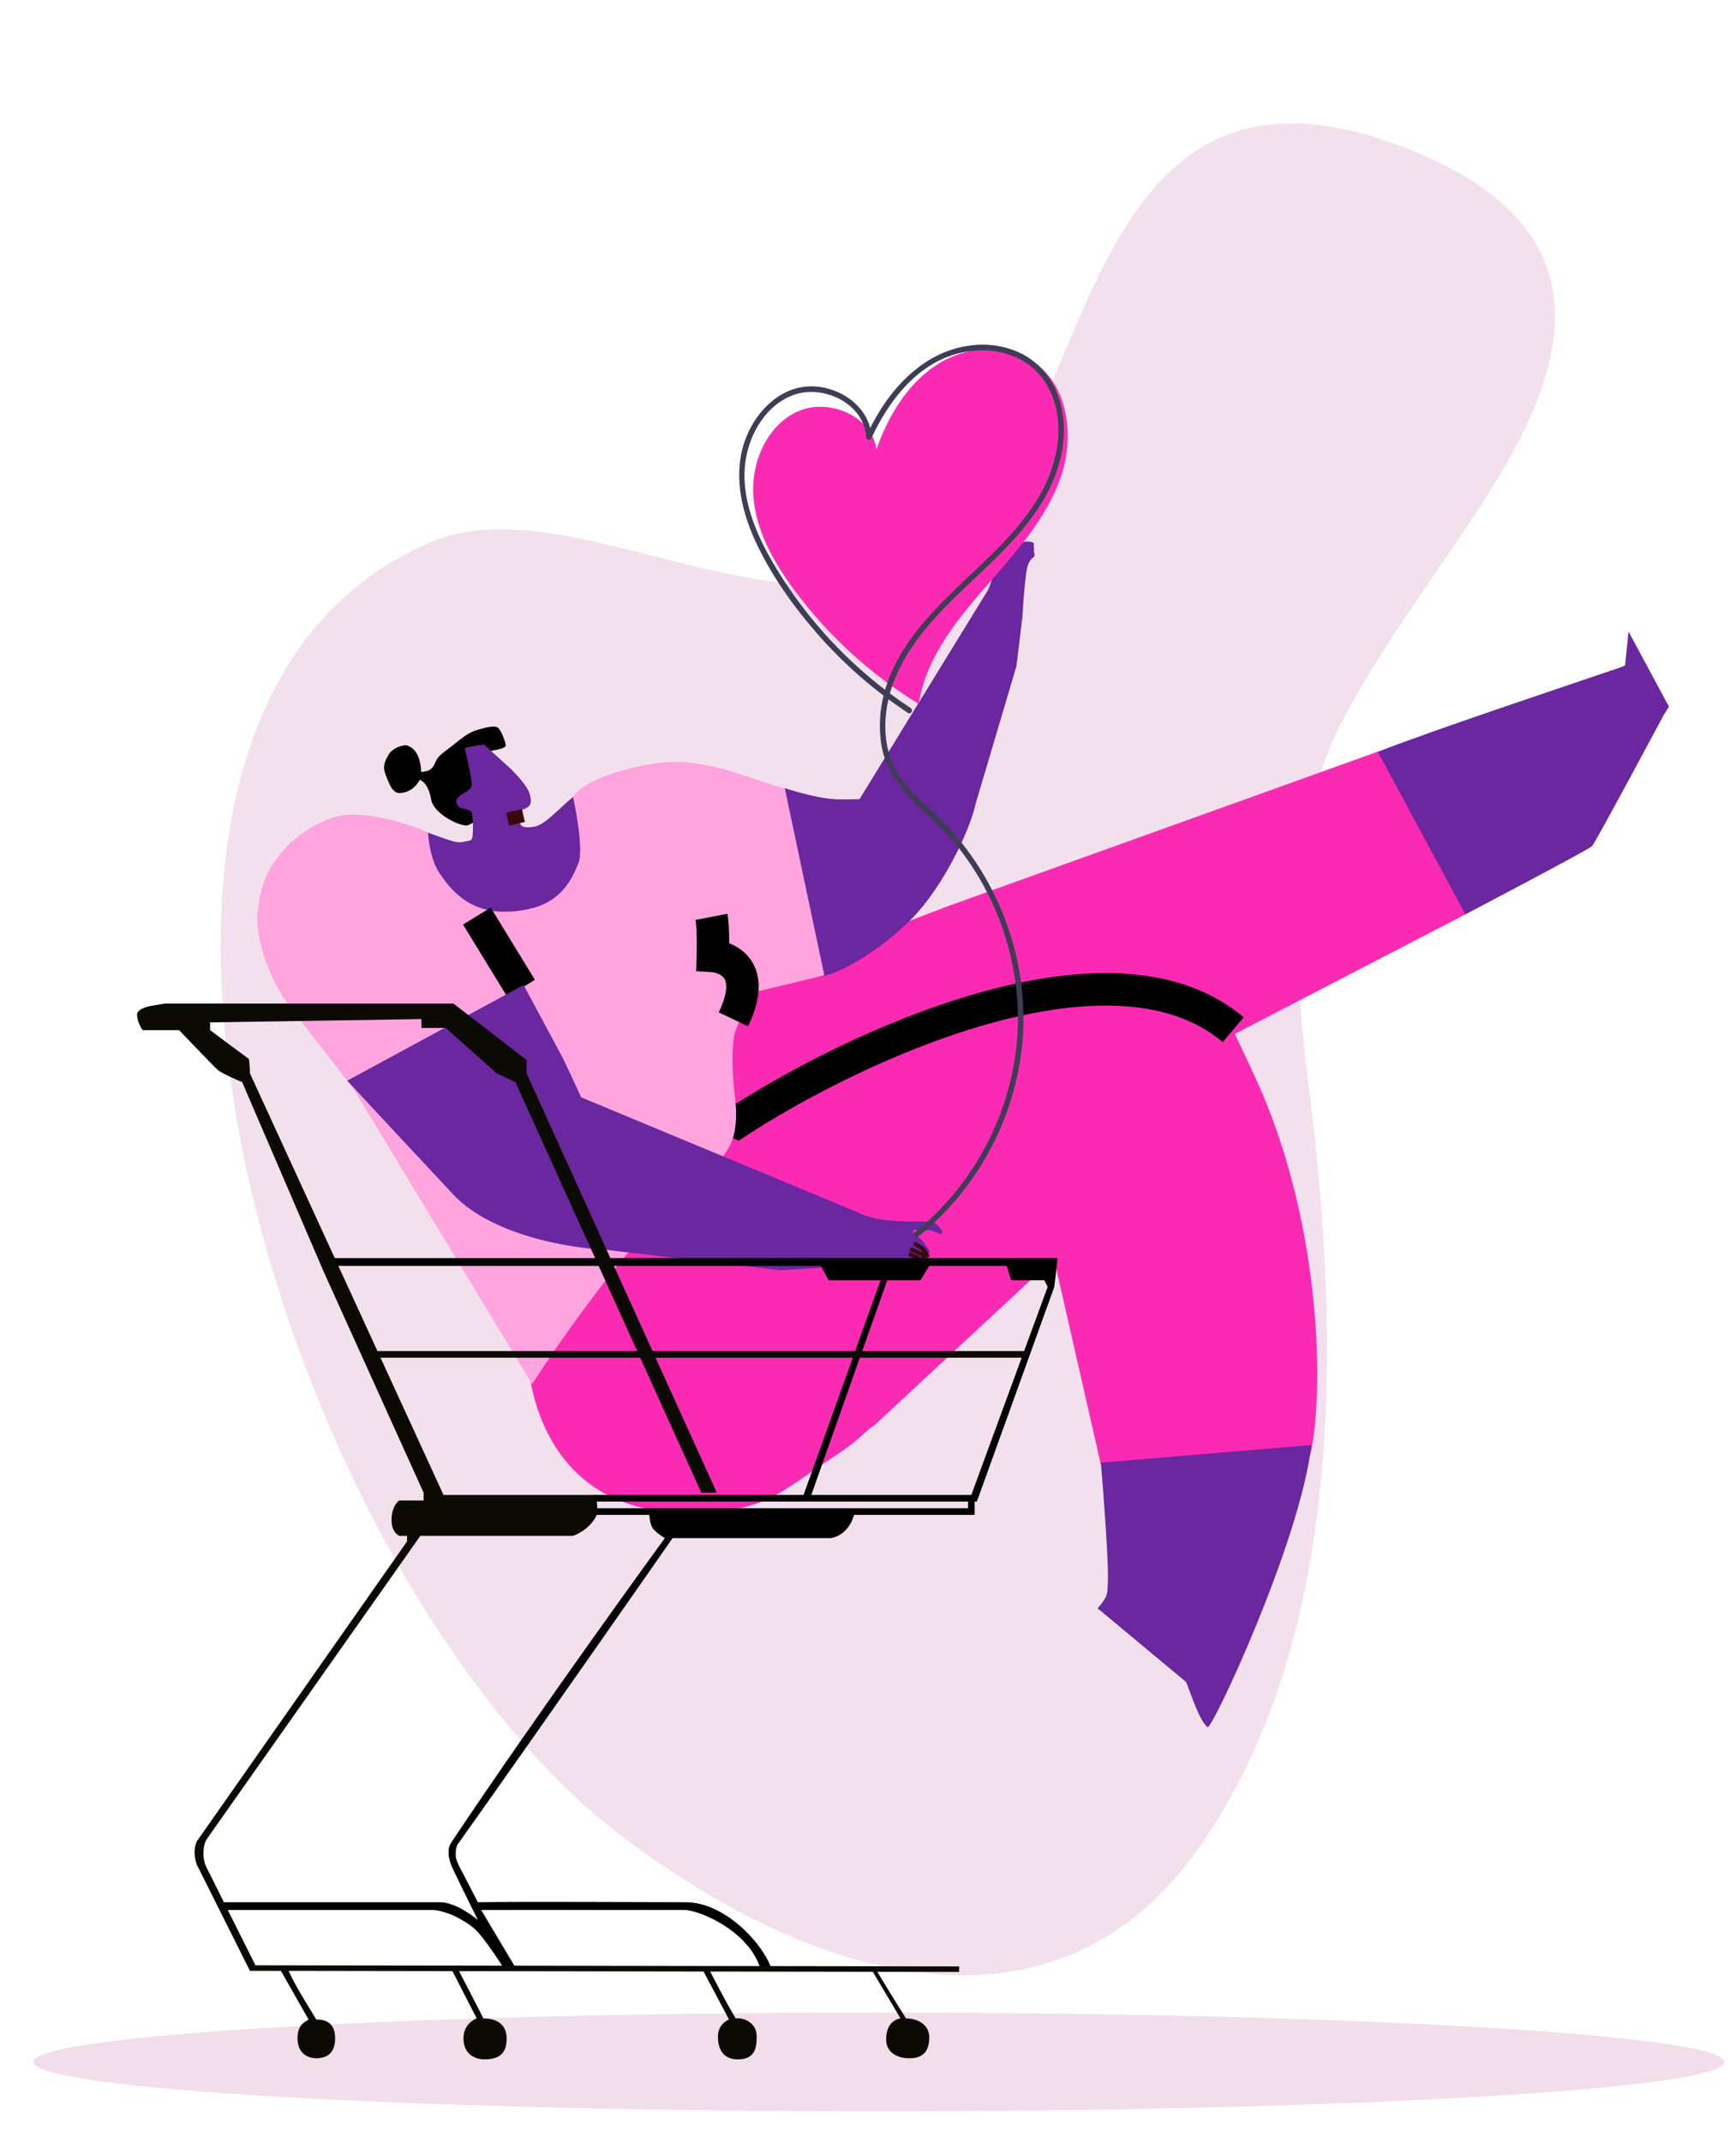 <svg width="107" height="132" viewBox="0 0 107 132" fill="none" xmlns="http://www.w3.org/2000/svg">
<path opacity="0.9" d="M80.43 64.958C80.5 65.619 80.578 66.277 80.666 66.931C82.7 83.026 82.763 101.144 73.97 113.761C65.355 126.13 50.868 122.636 38.357 113.174C16.946 96.978 1.407 43.965 26.611 33.39C34.756 29.972 47.159 39.221 56.794 34.923C67.767 30.029 64.96 0.579 86.739 9.158C98.816 13.914 97.049 21.957 91.889 30.184C88.93 34.907 85.431 39.331 82.809 44.272C79.621 50.271 79.644 57.746 80.43 64.958Z" fill="#F2DDEB"/>
<path d="M90.26 56.378L84.859 46.351C88.604 44.898 96.754 42.196 98.058 41.742C99.362 41.287 100.188 41.064 100.165 40.973L100.378 38.922L102.868 43.545L102.553 44.046C102.553 44.046 98.261 52.068 98.125 52.142C98.087 52.27 90.26 56.378 90.26 56.378Z" fill="#6A279F"/>
<path d="M35.975 78.197L32.704 65.944C32.706 65.943 32.708 65.942 32.71 65.941C32.708 65.942 32.706 65.943 32.704 65.944C28.398 68.016 33.01 65.776 32.71 65.941C37.047 63.854 51.817 58.391 58.569 55.786L84.919 46.319L90.32 56.346L76.11 63.714C76.371 64.252 76.766 65.09 77.351 66.352C81.345 74.972 81.636 85.16 80.827 89.37C80.017 93.58 67.873 90.341 67.873 90.341L64.959 77.55L53.875 87.849C53.395 88.107 52.989 88.717 51.7 89.562C48.379 91.738 47.629 92.732 44.545 93.106C36.622 94.066 33.546 89.562 32.704 85.16L35.975 78.197Z" fill="#FA2BB2"/>
<path d="M73.106 103.65L67.656 99.111C68.311 98.325 68.243 98.28 68.284 97.504C68.342 96.398 68.035 92.297 67.854 90.134L80.827 89.046C80.154 94.975 74.687 106.653 74.425 106.435C73.888 105.987 73.371 104.255 73.106 103.65Z" fill="#6A279F"/>
<path d="M48.37 48.566C48.37 48.566 50.124 49.158 51.4 49.245C52.014 49.286 52.978 49.245 52.978 49.245L60.712 36.656C61.429 35.684 61.267 33.882 61.421 33.19C61.467 32.981 61.612 32.445 61.786 32.426C62.029 32.545 61.785 33.082 61.785 33.431C61.784 33.781 61.96 33.986 62.027 34.053C62.093 34.12 62.148 34.176 62.391 33.918C62.468 33.836 62.412 33.698 63.12 33.396C63.194 33.364 63.681 33.333 63.727 33.506C63.733 33.529 63.698 33.664 63.726 33.757C63.739 33.799 63.732 33.849 63.726 33.898L63.726 34.008C63.755 34.141 63.819 34.255 63.68 34.355C63.353 34.589 63.287 35.054 63.239 35.403C63.116 36.286 63.011 38.077 63.011 38.077L62.649 41.05L60.134 49.532C59.757 51.253 58.106 54.653 56.241 56.568C54.609 58.243 51.736 60.224 50.151 60.224L48.37 48.566Z" fill="#6A279F"/>
<path d="M44.063 68.423L45.458 69.144C52.469 64.567 68.395 57.022 76.011 63.454" stroke="black" stroke-width="2"/>
<path d="M30.315 46.264C29.961 46.334 29.768 45.887 29.578 45.924L28.694 46.099L29.158 48.432L28.911 49.382L29.188 50.02C29.185 50.298 29.576 50.567 28.848 50.849C28.465 50.998 26.744 50.185 26.581 49.289C26.313 47.818 25.677 48.237 25.778 47.785C25.881 47.327 26.518 47.847 26.843 46.951C26.955 46.639 27.266 46.418 27.702 46.088C28.322 45.619 28.752 45.188 29.368 44.996C29.984 44.805 30.426 44.717 30.646 44.812C30.865 44.908 31.202 45.811 31.169 45.956C31.136 46.101 30.757 46.176 30.315 46.264Z" fill="black"/>
<path d="M32.958 50.936C33.653 50.799 34.531 49.724 35.372 49.073L35.718 50.598C35.911 51.446 35.835 52.468 35.836 52.861C35.799 53.376 35.322 54.958 33.662 55.785C31.588 56.819 29.297 56.026 28.061 55.231C27.072 54.595 26.491 53.256 26.308 51.283C26.308 51.283 27.337 51.671 27.903 51.837C28.327 51.96 28.465 51.895 28.932 51.802C29.121 51.765 29.129 51.595 29.143 51.279L29.143 51.276C29.15 51.105 29.158 50.938 29.149 50.72C29.136 50.412 29.079 50.041 29.079 50.041C28.751 49.76 28.244 49.93 28.139 49.465C28.017 48.931 29.124 48.84 29.084 48.294L28.964 47.501L28.732 46.476L28.648 46.108L29.831 45.874C30.501 46.504 31.432 47.328 31.432 47.328C31.837 47.755 32.538 48.425 32.674 49.022C32.782 49.499 32.766 49.797 31.882 49.971L32.062 50.767C32.175 51.053 32.686 50.99 32.958 50.936Z" fill="#6A279F"/>
<path d="M40.647 47.011C43.673 46.615 46.751 48.242 48.37 48.566L50.808 60.103L46.265 61.196L45.293 63.624C45.293 63.624 44.97 64.758 45.293 67.511C45.786 71.702 43.909 71.397 40.097 75.599C36.285 79.801 32.796 85.297 32.796 85.297L21.783 67.095L17.961 62.171C16.377 60.129 15.589 57.237 15.934 55.852C16.201 52.959 18.474 51.054 20.561 50.364C22.23 49.812 25.135 50.752 26.379 51.291C26.415 51.838 26.553 52.98 27.076 53.785C28.394 55.811 29.993 56.464 32.281 56.08C34.569 55.697 35.227 54.231 35.651 53.196C35.991 52.367 35.437 49.636 35.317 49.106C36.005 48.069 38.415 47.303 40.647 47.011Z" fill="#FFA4DF"/>
<path d="M43.852 56.498C43.986 57.187 43.936 58.906 43.936 58.906C43.936 58.906 46.985 59.091 45.204 62.815" stroke="black" stroke-width="2"/>
<path d="M32.117 60.899L29.393 56.45" stroke="black" stroke-width="2"/>
<path d="M23.971 46.469C24.2 46.095 24.881 45.866 25.096 45.939C25.784 46.173 25.913 46.983 25.947 47.364C25.989 47.841 25.956 47.986 25.7 48.314C25.445 48.641 25.096 48.849 24.639 48.87C24.182 48.891 23.968 48.241 23.815 47.855C23.662 47.47 23.535 47.182 23.971 46.469Z" fill="black"/>
<path d="M32.271 60.702L34.664 65.147L35.296 66.477L35.819 67.62L52.864 74.707C54.211 75.41 56.519 75.246 57.385 75.283C57.645 75.294 58.017 75.708 58.085 75.93C58.007 76.275 57.53 75.719 57.114 75.802C56.697 75.884 56.377 75.699 56.314 75.802C56.251 75.905 56.2 75.989 56.571 76.244C56.688 76.325 56.729 76.213 57.276 77.064C57.333 77.154 57.276 77.226 57.114 77.55C57.1 77.576 57.055 77.653 56.952 77.712C56.868 77.759 56.952 77.712 56.79 77.712C56.628 77.712 56.952 77.721 56.466 77.712C55.98 77.703 55.452 77.683 55.022 77.703C53.937 77.753 51.773 78.041 51.773 78.041L48.132 78.277L37.356 77.015C35.205 76.933 30.31 76.138 27.942 73.614C25.576 71.089 22.596 67.883 21.402 66.595L32.271 60.702Z" fill="#6A279F"/>
<path d="M31.683 49.97L31.864 50.765" stroke="#380A0E"/>
<path d="M57.212 77.479L56.89 76.96L56.342 76.619M56.952 77.55L56.805 77.276L56.108 76.965M56.752 77.736L56.538 77.479L56.023 77.281" stroke="#380A0E" stroke-width="0.25"/>
<path d="M54.176 130.106C82.959 130.106 106.292 128.744 106.292 127.064C106.292 125.383 82.959 124.021 54.176 124.021C25.393 124.021 2.06 125.383 2.06 127.064C2.06 128.744 25.393 130.106 54.176 130.106Z" fill="#F2DDEB"/>
<path d="M59.664 92.941V92.532H60.073V93.35H52.64C52.64 93.35 52.367 94.578 51.208 94.783H41.455C41.455 94.783 32.999 106.922 28.293 113.537C28.089 113.741 28.089 114.082 28.089 114.355C28.089 114.628 28.361 115.105 28.361 115.105L29.453 117.22C32.522 117.174 39.437 117.22 42.274 117.22C44.593 117.22 46.911 119.606 47.525 121.243H46.843C46.188 119.17 43.501 117.833 42.274 117.697H29.657L31.771 121.243H31.021C31.021 121.243 29.862 119.402 29.248 118.856C28.91 118.555 28.464 118.297 28.089 118.106C27.736 117.927 27.052 117.697 26.657 117.697H13.904L13.563 117.22H27.134C28.157 117.22 29.453 118.311 29.453 118.311C29.453 118.311 28.498 116.401 27.884 115.105C27.769 114.863 27.654 114.478 27.654 114.274C27.654 114.069 27.611 113.878 27.816 113.537C33.243 105.397 40.978 94.783 40.978 94.783C40.978 94.783 40.414 94.448 40.228 94.169C40.041 93.889 40.023 93.35 40.023 93.35H36.477V92.941H52.231H59.664Z" fill="black"/>
<path d="M59.868 92.123H36.613V92.532H60.209L64.983 79.302L65.188 77.529H20.587V78.006H50.594L51.071 78.893H56.731L57.277 78.006H62.051L62.324 78.893H64.37L64.574 79.302L59.868 92.123Z" fill="black"/>
<path d="M10.153 61.843H27.952L32.453 65.321V66.14L44.183 91.987H43.228L31.771 66.685L30.612 66.14L27.475 63.344H25.975V62.798L12.949 63.003V63.48C12.949 63.48 14.586 64.708 15.336 65.253C15.404 65.594 15.404 66.14 15.404 66.14L27.338 92.123H36.75C36.795 92.464 36.859 93.2 36.75 93.419C36.443 94.032 35.863 94.442 35.318 94.646H25.906L12.744 113.332C12.744 113.332 12.54 113.605 12.54 114.219C12.54 114.764 12.744 115.105 12.744 115.105L15.745 121.107L59.118 121.175V121.516L54.072 121.508C54.072 121.508 55.231 123.425 55.845 124.38C56.595 124.38 57.277 124.789 57.277 125.54C57.277 126.562 56.731 126.835 56.05 126.835C55.231 126.835 54.617 126.426 54.617 125.676C54.617 124.448 55.504 124.38 55.504 124.38L53.799 121.507L43.774 121.491C43.774 121.491 44.729 123.357 45.343 124.38C45.888 124.312 46.638 124.677 46.638 125.471C46.638 126.153 46.57 126.903 45.479 126.903C44.524 126.903 44.243 126.208 44.251 125.471C44.26 124.694 44.933 124.448 44.933 124.448L43.365 121.49L28.293 121.465C28.293 121.465 29.316 123.425 29.794 124.38C30.271 124.38 31.226 124.516 31.226 125.608C31.226 126.358 30.953 126.903 29.862 126.903C29.248 126.903 28.566 126.562 28.566 125.608C28.566 124.653 29.384 124.38 29.384 124.38L27.884 121.464L17.791 121.448C18.223 122.447 19.223 123.971 19.496 124.448C20.246 124.448 20.655 124.789 20.655 125.608C20.655 126.426 20.246 126.835 19.496 126.835C19.087 126.835 18.337 126.631 18.337 125.608C18.337 124.789 18.746 124.63 19.018 124.448L17.314 121.448H15.404L12.13 114.901C12.13 114.901 11.994 114.56 11.994 114.151C11.994 113.741 12.13 113.469 12.13 113.469L25.088 94.987V94.646H24.611C24.611 94.646 24.133 94.442 24.133 93.691C24.133 92.737 24.611 92.464 24.611 92.464H26.111V91.987L19.973 78.415L14.927 66.685C14.927 66.685 13.699 66.174 13.426 65.935C13.153 65.696 11.039 63.48 11.039 63.48H8.789C8.789 63.48 8.448 63.003 8.448 62.525C8.448 62.116 9.334 61.98 9.334 61.98L10.153 61.843Z" fill="#0C0A05"/>
<path d="M49.503 92.191L54.276 78.893H54.686L49.98 92.191H49.503Z" fill="black"/>
<path d="M63.483 83.257H22.974V83.666H63.142L63.483 83.257Z" fill="#0C0A05"/>
<path d="M61.42 35.399C63.033 33.553 64.65 31.616 65.421 29.289C66.226 26.858 65.839 23.797 63.747 22.321C61.99 21.081 59.473 21.331 57.68 22.519C55.888 23.708 54.735 25.667 54.023 27.696C53.746 25.618 51.041 24.491 49.138 25.37C47.235 26.25 46.278 28.537 46.44 30.627C46.601 32.718 47.677 34.629 48.922 36.316C51.014 39.144 53.63 41.542 56.629 43.38C56.738 42.692 56.928 42.019 57.194 41.375C58.13 39.109 59.806 37.245 61.42 35.399Z" fill="#FA2BB2"/>
<path d="M56.134 43.635C52.647 41.336 49.737 38.264 47.63 34.658C46.541 32.783 45.617 30.571 45.959 28.358C46.224 26.646 47.274 24.89 48.986 24.313C50.792 23.704 53.275 24.884 53.381 26.936C53.389 27.089 53.62 27.193 53.698 27.026C54.71 24.848 56.311 22.671 58.684 21.888C60.798 21.192 63.333 21.686 64.52 23.71C65.757 25.819 65.249 28.515 64.085 30.529C62.794 32.763 60.803 34.461 58.966 36.228C57.159 37.967 55.363 39.9 54.605 42.348C54.239 43.485 54.141 44.691 54.321 45.872C54.524 47.086 55.109 48.133 55.95 49.022C56.844 49.965 57.857 50.775 58.7 51.769C59.531 52.753 60.247 53.828 60.834 54.974C62.011 57.256 62.661 59.774 62.736 62.341C62.857 67.023 60.898 71.675 57.536 74.924C57.13 75.316 56.704 75.688 56.261 76.037C56.466 76.254 56.304 76.092 56.5 76.279C58.345 74.808 59.874 72.979 60.994 70.903C62.115 68.826 62.804 66.544 63.02 64.194C63.472 59.039 61.436 53.755 57.684 50.201C56.702 49.271 55.62 48.402 55.051 47.139C54.53 45.982 54.465 44.653 54.693 43.417C55.181 40.77 56.956 38.675 58.823 36.843C60.689 35.011 62.748 33.311 64.154 31.075C65.405 29.083 66.051 26.535 65.164 24.266C64.771 23.226 64.018 22.362 63.042 21.83C62.068 21.335 60.969 21.144 59.886 21.28C57.46 21.551 55.551 23.224 54.286 25.222C53.957 25.746 53.663 26.29 53.404 26.852L53.722 26.942C53.626 25.09 51.812 23.832 50.059 23.808C48.153 23.781 46.654 25.276 45.99 26.951C45.16 29.044 45.636 31.333 46.544 33.317C47.487 35.374 48.834 37.28 50.314 38.985C51.963 40.882 53.862 42.545 55.96 43.929C56.144 44.05 56.317 43.756 56.134 43.635Z" fill="#3F3D56"/>
</svg>
